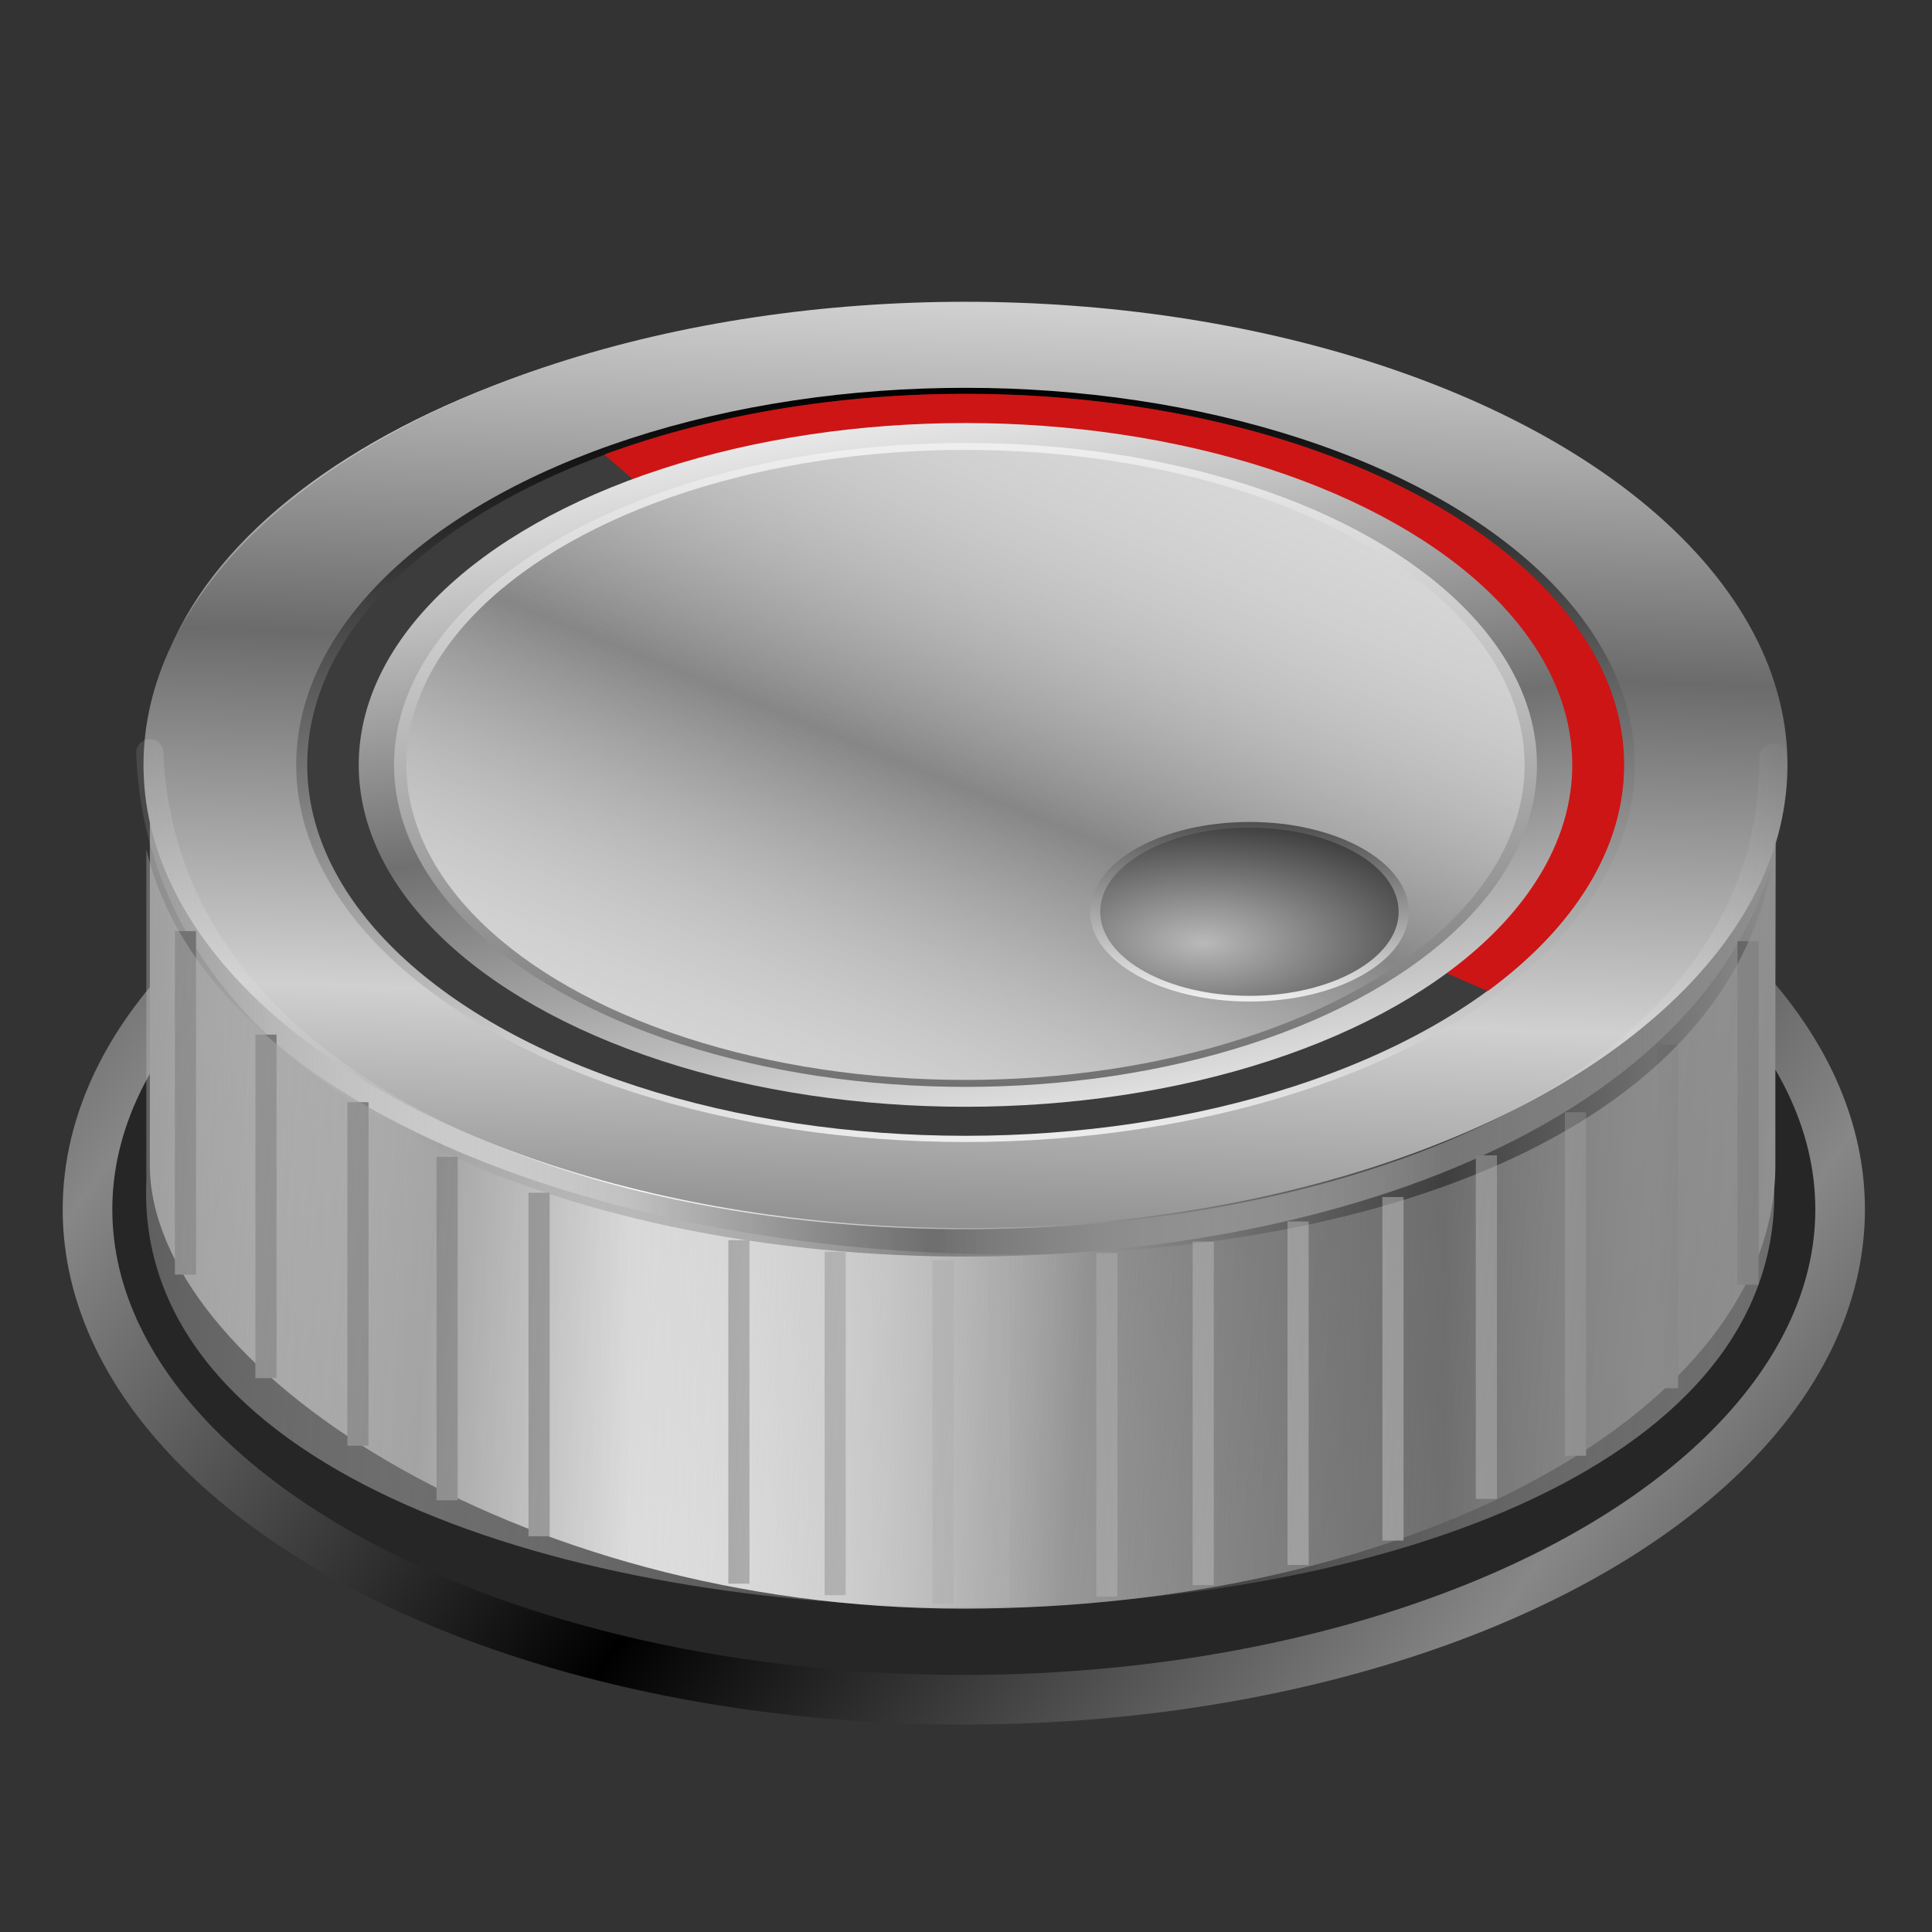 <?xml version="1.0" encoding="UTF-8" standalone="no"?>
<svg
   xmlns:dc="http://purl.org/dc/elements/1.1/"
   xmlns:cc="http://creativecommons.org/ns#"
   xmlns:rdf="http://www.w3.org/1999/02/22-rdf-syntax-ns#"
   xmlns:svg="http://www.w3.org/2000/svg"
   xmlns="http://www.w3.org/2000/svg"
   xmlns:xlink="http://www.w3.org/1999/xlink"
   xmlns:sodipodi="http://sodipodi.sourceforge.net/DTD/sodipodi-0.dtd"
   xmlns:inkscape="http://www.inkscape.org/namespaces/inkscape"
   sodipodi:docname="artsaudiomanager.svg"
   viewBox="0 0 256 256"
   height="256"
   width="256"
   inkscape:version="1.0 (4035a4f, 2020-05-01)"
   version="1.1"
   id="svg2">
  <rect x="0" y="0" width="256" height="256" fill="#333333" stroke="none"/>
  <defs
     id="defs6">
    <linearGradient
       id="linearGradient1054"
       inkscape:collect="always">
      <stop
         id="stop1050"
         offset="0"
         style="stop-color:#909090;stop-opacity:0.674" />
      <stop
         id="stop1052"
         offset="1"
         style="stop-color:#f8f8f8;stop-opacity:0" />
    </linearGradient>
    <linearGradient
       id="linearGradient1044"
       inkscape:collect="always">
      <stop
         id="stop1040"
         offset="0"
         style="stop-color:#aeaeae;stop-opacity:1;" />
      <stop
         id="stop1042"
         offset="1"
         style="stop-color:#666666;stop-opacity:1" />
    </linearGradient>
    <linearGradient
       id="linearGradient875"
       inkscape:collect="always">
      <stop
         id="stop871"
         offset="0"
         style="stop-color:#878787;stop-opacity:1" />
      <stop
         id="stop873"
         offset="1"
         style="stop-color:#000000;stop-opacity:1" />
    </linearGradient>
    <linearGradient
       id="linearGradient863"
       inkscape:collect="always">
      <stop
         id="stop859"
         offset="0"
         style="stop-color:#6e6e6e;stop-opacity:1" />
      <stop
         id="stop861"
         offset="1"
         style="stop-color:#ffffff;stop-opacity:0.023" />
    </linearGradient>
    <linearGradient
       id="linearGradient853"
       inkscape:collect="always">
      <stop
         id="stop849"
         offset="0"
         style="stop-color:#fdfdfd;stop-opacity:1" />
      <stop
         id="stop851"
         offset="1"
         style="stop-color:#3f3f3f;stop-opacity:1" />
    </linearGradient>
    <linearGradient
       id="linearGradient4667"
       inkscape:collect="always">
      <stop
         id="stop4669"
         offset="0"
         style="stop-color:#6f6f6f;stop-opacity:1" />
      <stop
         id="stop4671"
         offset="1"
         style="stop-color:#eeeeee;stop-opacity:1" />
    </linearGradient>
    <linearGradient
       id="linearGradient4659"
       inkscape:collect="always">
      <stop
         id="stop4661"
         offset="0"
         style="stop-color:#efefef;stop-opacity:1;" />
      <stop
         id="stop4663"
         offset="1"
         style="stop-color:#000000;stop-opacity:1" />
    </linearGradient>
    <linearGradient
       id="linearGradient4632"
       inkscape:collect="always">
      <stop
         id="stop4634"
         offset="0"
         style="stop-color:#b9b9b9;stop-opacity:1" />
      <stop
         id="stop4636"
         offset="1"
         style="stop-color:#2d2d2d;stop-opacity:1" />
    </linearGradient>
    <linearGradient
       id="linearGradient4624"
       inkscape:collect="always">
      <stop
         id="stop4626"
         offset="0"
         style="stop-color:#efefef;stop-opacity:1" />
      <stop
         id="stop4628"
         offset="1"
         style="stop-color:#484848;stop-opacity:1" />
    </linearGradient>
    <linearGradient
       id="linearGradient4604"
       inkscape:collect="always">
      <stop
         id="stop4606"
         offset="0"
         style="stop-color:#868686;stop-opacity:1" />
      <stop
         id="stop4608"
         offset="1"
         style="stop-color:#cccccc;stop-opacity:0" />
    </linearGradient>
    <linearGradient
       id="linearGradient4158"
       inkscape:collect="always">
      <stop
         id="stop4160"
         offset="0"
         style="stop-color:#707070;stop-opacity:1" />
      <stop
         id="stop4162"
         offset="1"
         style="stop-color:#e8e8e8;stop-opacity:1" />
    </linearGradient>
    <linearGradient
       id="linearGradient4140"
       inkscape:collect="always">
      <stop
         id="stop4142"
         offset="0"
         style="stop-color:#d0d0d0;stop-opacity:1;" />
      <stop
         id="stop4144"
         offset="1"
         style="stop-color:#6b6b6b;stop-opacity:1" />
    </linearGradient>
    <linearGradient
       spreadMethod="reflect"
       gradientUnits="userSpaceOnUse"
       y2="416.667"
       x2="762.821"
       y1="108.974"
       x1="783.333"
       id="linearGradient4146"
       xlink:href="#linearGradient4140"
       inkscape:collect="always" />
    <linearGradient
       spreadMethod="reflect"
       gradientUnits="userSpaceOnUse"
       y2="207.692"
       x2="730.769"
       y1="508.974"
       x1="815.385"
       id="linearGradient4164"
       xlink:href="#linearGradient4158"
       inkscape:collect="always" />
    <linearGradient
       spreadMethod="reflect"
       gradientUnits="userSpaceOnUse"
       y2="285.897"
       x2="942.308"
       y1="532.051"
       x1="764.103"
       id="linearGradient4610"
       xlink:href="#linearGradient4604"
       inkscape:collect="always" />
    <linearGradient
       gradientUnits="userSpaceOnUse"
       y2="554.487"
       x2="911.474"
       y1="718.59"
       x1="898.782"
       id="linearGradient4630"
       xlink:href="#linearGradient4624"
       inkscape:collect="always" />
    <radialGradient
       gradientTransform="matrix(1.845,0.082,-0.068,1.537,-708.841,-434.897)"
       gradientUnits="userSpaceOnUse"
       r="78.782"
       fy="669.91"
       fx="886.58"
       cy="669.91"
       cx="886.58"
       id="radialGradient4638"
       xlink:href="#linearGradient4632"
       inkscape:collect="always" />
    <linearGradient
       gradientTransform="matrix(1.008,0,0,1.008,-5.967,-3.995)"
       gradientUnits="userSpaceOnUse"
       y2="182.051"
       x2="729.487"
       y1="844.872"
       x1="755.128"
       id="linearGradient4665"
       xlink:href="#linearGradient4659"
       inkscape:collect="always" />
    <linearGradient
       gradientUnits="userSpaceOnUse"
       y2="237.179"
       x2="716.667"
       y1="803.846"
       x1="743.59"
       id="linearGradient4673"
       xlink:href="#linearGradient4667"
       inkscape:collect="always" />
    <linearGradient
       gradientTransform="matrix(1.096,0,0,1.096,-12.55,7.289)"
       spreadMethod="reflect"
       gradientUnits="userSpaceOnUse"
       y2="104.951"
       x2="186.129"
       y1="104.951"
       x1="87.556"
       id="linearGradient855"
       xlink:href="#linearGradient853"
       inkscape:collect="always" />
    <linearGradient
       gradientTransform="matrix(1.096,0,0,1.096,-12.55,7.289)"
       spreadMethod="reflect"
       gradientUnits="userSpaceOnUse"
       y2="114.719"
       x2="227.501"
       y1="117.618"
       x1="123.595"
       id="linearGradient865"
       xlink:href="#linearGradient863"
       inkscape:collect="always" />
    <linearGradient
       gradientTransform="matrix(1.096,0,0,1.096,-12.55,7.289)"
       spreadMethod="reflect"
       gradientUnits="userSpaceOnUse"
       y2="189.173"
       x2="88.336"
       y1="139.597"
       x1="20.384"
       id="linearGradient877"
       xlink:href="#linearGradient875"
       inkscape:collect="always" />
    <linearGradient
       spreadMethod="reflect"
       gradientUnits="userSpaceOnUse"
       y2="168.039"
       x2="233.073"
       y1="175.848"
       x1="121.03"
       id="linearGradient1046"
       xlink:href="#linearGradient1044"
       inkscape:collect="always" />
    <linearGradient
       spreadMethod="reflect"
       gradientUnits="userSpaceOnUse"
       y2="172.212"
       x2="144.082"
       y1="165.273"
       x1="57.317"
       id="linearGradient1056"
       xlink:href="#linearGradient1054"
       inkscape:collect="always" />
  </defs>
  <sodipodi:namedview
     inkscape:document-rotation="0"
     inkscape:snap-global="false"
     inkscape:snap-nodes="false"
     inkscape:object-nodes="false"
     inkscape:snap-others="false"
     inkscape:snap-grids="false"
     inkscape:snap-to-guides="false"
     inkscape:current-layer="svg2"
     inkscape:window-maximized="1"
     inkscape:window-y="0"
     inkscape:window-x="0"
     inkscape:cy="128"
     inkscape:cx="128"
     inkscape:zoom="3.4492188"
     showgrid="false"
     id="namedview4"
     inkscape:window-height="1056"
     inkscape:window-width="1920"
     inkscape:pageshadow="2"
     inkscape:pageopacity="0"
     guidetolerance="10"
     gridtolerance="10"
     objecttolerance="10"
     borderopacity="1"
     bordercolor="#666666"
     pagecolor="#ff0000" />
  <ellipse
     ry="64.968"
     rx="116.116"
     cy="160.257"
     cx="127.71"
     id="path867"
     style="opacity:1;fill:#262626;fill-opacity:1;stroke:url(#linearGradient877);stroke-width:6.575;stroke-linecap:round;stroke-miterlimit:4;stroke-dasharray:none;stroke-opacity:1" />
  <rect
     rx="107.697"
     ry="58.773"
     y="40.329"
     x="19.854"
     height="172.824"
     width="215.394"
     id="rect847"
     style="opacity:1;fill:url(#linearGradient855);fill-opacity:1;stroke:none;stroke-width:1.753;stroke-linecap:round;stroke-miterlimit:4;stroke-dasharray:none;stroke-opacity:1" />
  <g
     transform="matrix(0.268,0,0,0.151,-76.847,24.112)"
     id="g4675">
    <circle
       style="opacity:1;fill:url(#linearGradient4146);fill-opacity:1;fill-rule:evenodd;stroke:none;stroke-width:1.5;stroke-linecap:round;stroke-linejoin:round;stroke-miterlimit:4;stroke-dasharray:none;stroke-dashoffset:0;stroke-opacity:1"
       id="path4138"
       cx="764.103"
       cy="511.538"
       r="406.41" />
    <circle
       r="328.184"
       cy="511.538"
       cx="764.103"
       id="circle4148"
       style="opacity:1;fill:#3c3c3c;fill-opacity:1;fill-rule:evenodd;stroke:url(#linearGradient4665);stroke-width:5.442;stroke-linecap:round;stroke-linejoin:round;stroke-miterlimit:4;stroke-dasharray:none;stroke-dashoffset:0;stroke-opacity:1" />
    <path
       style="opacity:1;fill:#cd1515;fill-opacity:1;fill-rule:evenodd;stroke:none;stroke-width:1.5;stroke-linecap:round;stroke-linejoin:round;stroke-miterlimit:4;stroke-dasharray:none;stroke-dashoffset:0;stroke-opacity:1"
       id="circle4154"
       sodipodi:type="arc"
       sodipodi:cx="764.1026"
       sodipodi:cy="511.53842"
       sodipodi:rx="325.64102"
       sodipodi:ry="325.64102"
       sodipodi:start="4.1318074"
       sodipodi:end="0.65521064"
       d="m 585.485,239.256 a 325.641,325.641 0 0 1 417.31,50.77 325.641,325.641 0 0 1 19.514,419.934 L 764.103,511.538 Z" />
    <circle
       style="opacity:1;fill:url(#linearGradient4164);fill-opacity:1;fill-rule:evenodd;stroke:none;stroke-width:1.5;stroke-linecap:round;stroke-linejoin:round;stroke-miterlimit:4;stroke-dasharray:none;stroke-dashoffset:0;stroke-opacity:1"
       id="circle4156"
       cx="764.103"
       cy="511.538"
       r="300" />
    <circle
       r="279.487"
       cy="511.538"
       cx="764.103"
       id="circle4166"
       style="opacity:1;fill:#d7d7d7;fill-opacity:1;fill-rule:evenodd;stroke:none;stroke-width:1.5;stroke-linecap:round;stroke-linejoin:round;stroke-miterlimit:4;stroke-dasharray:none;stroke-dashoffset:0;stroke-opacity:1" />
    <circle
       style="opacity:1;fill:url(#linearGradient4610);fill-opacity:1;fill-rule:evenodd;stroke:url(#linearGradient4673);stroke-width:6.1;stroke-linecap:round;stroke-linejoin:round;stroke-miterlimit:4;stroke-dasharray:none;stroke-dashoffset:0;stroke-opacity:1"
       id="circle4602"
       cx="764.103"
       cy="511.538"
       r="279.487" />
    <circle
       style="opacity:1;fill:url(#radialGradient4638);fill-opacity:1;fill-rule:evenodd;stroke:url(#linearGradient4630);stroke-width:5;stroke-linecap:round;stroke-linejoin:round;stroke-miterlimit:4;stroke-dasharray:none;stroke-dashoffset:0;stroke-opacity:1"
       id="path4622"
       cx="904.487"
       cy="640.385"
       r="76.282" />
  </g>
  <path
     sodipodi:nodetypes="cc"
     inkscape:connector-curvature="0"
     id="path857"
     d="M 19.854,99.737 C 23.116,187.413 235.519,185.06 234.931,100.372"
     style="fill:none;stroke:url(#linearGradient865);stroke-width:3.616;stroke-linecap:round;stroke-linejoin:miter;stroke-miterlimit:4;stroke-dasharray:none;stroke-opacity:1" />
  <g
     style="stroke:url(#linearGradient1046);stroke-opacity:1;stroke-width:2.8;stroke-miterlimit:4;stroke-dasharray:none"
     id="g968">
    <path
       style="fill:none;stroke:url(#linearGradient1046);stroke-width:2.8;stroke-linecap:butt;stroke-linejoin:miter;stroke-opacity:1;stroke-miterlimit:4;stroke-dasharray:none"
       d="m 124.956,166.994 v 45.518"
       id="path862"
       inkscape:connector-curvature="0" />
    <path
       inkscape:connector-curvature="0"
       id="path864"
       d="m 117.337,166.232 v 45.518"
       style="fill:none;stroke:url(#linearGradient1046);stroke-width:2.8;stroke-linecap:butt;stroke-linejoin:miter;stroke-miterlimit:4;stroke-dasharray:none;stroke-opacity:1" />
    <path
       style="fill:none;stroke:url(#linearGradient1046);stroke-width:2.8;stroke-linecap:butt;stroke-linejoin:miter;stroke-miterlimit:4;stroke-dasharray:none;stroke-opacity:1"
       d="m 110.67,165.851 v 45.518"
       id="path866"
       inkscape:connector-curvature="0" />
    <path
       inkscape:connector-curvature="0"
       id="path868"
       d="m 104.003,165.471 v 45.518"
       style="fill:none;stroke:url(#linearGradient1046);stroke-width:2.8;stroke-linecap:butt;stroke-linejoin:miter;stroke-miterlimit:4;stroke-dasharray:none;stroke-opacity:1" />
    <path
       style="fill:none;stroke:url(#linearGradient1046);stroke-width:2.8;stroke-linecap:butt;stroke-linejoin:miter;stroke-miterlimit:4;stroke-dasharray:none;stroke-opacity:1"
       d="m 97.908,164.328 v 45.518"
       id="path870"
       inkscape:connector-curvature="0" />
    <path
       inkscape:connector-curvature="0"
       id="path872"
       d="m 92.384,163.185 v 45.518"
       style="fill:none;stroke:url(#linearGradient1046);stroke-width:2.8;stroke-linecap:butt;stroke-linejoin:miter;stroke-miterlimit:4;stroke-dasharray:none;stroke-opacity:1" />
    <path
       inkscape:connector-curvature="0"
       id="path874"
       d="m 132.384,167.185 v 45.518"
       style="fill:none;stroke:url(#linearGradient1046);stroke-width:2.8;stroke-linecap:butt;stroke-linejoin:miter;stroke-miterlimit:4;stroke-dasharray:none;stroke-opacity:1" />
    <path
       style="fill:none;stroke:url(#linearGradient1046);stroke-width:2.8;stroke-linecap:butt;stroke-linejoin:miter;stroke-miterlimit:4;stroke-dasharray:none;stroke-opacity:1"
       d="m 140.003,166.423 v 45.518"
       id="path876"
       inkscape:connector-curvature="0" />
    <path
       inkscape:connector-curvature="0"
       id="path878"
       d="m 146.67,166.042 v 45.518"
       style="fill:none;stroke:url(#linearGradient1046);stroke-width:2.8;stroke-linecap:butt;stroke-linejoin:miter;stroke-miterlimit:4;stroke-dasharray:none;stroke-opacity:1" />
    <path
       style="fill:none;stroke:url(#linearGradient1046);stroke-width:2.8;stroke-linecap:butt;stroke-linejoin:miter;stroke-miterlimit:4;stroke-dasharray:none;stroke-opacity:1"
       d="m 153.337,165.661 v 45.518"
       id="path880"
       inkscape:connector-curvature="0" />
    <path
       inkscape:connector-curvature="0"
       id="path882"
       d="M 159.432,164.518 V 210.036"
       style="fill:none;stroke:url(#linearGradient1046);stroke-width:2.8;stroke-linecap:butt;stroke-linejoin:miter;stroke-miterlimit:4;stroke-dasharray:none;stroke-opacity:1" />
    <path
       style="fill:none;stroke:url(#linearGradient1046);stroke-width:2.8;stroke-linecap:butt;stroke-linejoin:miter;stroke-miterlimit:4;stroke-dasharray:none;stroke-opacity:1"
       d="m 164.956,163.375 v 45.518"
       id="path884"
       inkscape:connector-curvature="0" />
    <path
       style="fill:none;stroke:url(#linearGradient1046);stroke-width:2.8;stroke-linecap:butt;stroke-linejoin:miter;stroke-miterlimit:4;stroke-dasharray:none;stroke-opacity:1"
       d="m 172.003,161.851 v 45.518"
       id="path886"
       inkscape:connector-curvature="0" />
    <path
       inkscape:connector-curvature="0"
       id="path888"
       d="m 178.67,160.328 v 45.518"
       style="fill:none;stroke:url(#linearGradient1046);stroke-width:2.8;stroke-linecap:butt;stroke-linejoin:miter;stroke-miterlimit:4;stroke-dasharray:none;stroke-opacity:1" />
    <path
       style="fill:none;stroke:url(#linearGradient1046);stroke-width:2.8;stroke-linecap:butt;stroke-linejoin:miter;stroke-miterlimit:4;stroke-dasharray:none;stroke-opacity:1"
       d="m 184.575,158.613 v 45.518"
       id="path890"
       inkscape:connector-curvature="0" />
    <path
       inkscape:connector-curvature="0"
       id="path892"
       d="m 190.861,156.137 v 45.518"
       style="fill:none;stroke:url(#linearGradient1046);stroke-width:2.8;stroke-linecap:butt;stroke-linejoin:miter;stroke-miterlimit:4;stroke-dasharray:none;stroke-opacity:1" />
    <path
       style="fill:none;stroke:url(#linearGradient1046);stroke-width:2.8;stroke-linecap:butt;stroke-linejoin:miter;stroke-miterlimit:4;stroke-dasharray:none;stroke-opacity:1"
       d="m 196.956,153.09 v 45.518"
       id="path894"
       inkscape:connector-curvature="0" />
    <path
       inkscape:connector-curvature="0"
       id="path896"
       d="m 202.861,150.804 v 45.518"
       style="fill:none;stroke:url(#linearGradient1046);stroke-width:2.8;stroke-linecap:butt;stroke-linejoin:miter;stroke-miterlimit:4;stroke-dasharray:none;stroke-opacity:1" />
    <path
       inkscape:connector-curvature="0"
       id="path898"
       d="m 208.765,147.375 v 45.518"
       style="fill:none;stroke:url(#linearGradient1046);stroke-width:2.8;stroke-linecap:butt;stroke-linejoin:miter;stroke-miterlimit:4;stroke-dasharray:none;stroke-opacity:1" />
    <path
       style="fill:none;stroke:url(#linearGradient1046);stroke-width:2.8;stroke-linecap:butt;stroke-linejoin:miter;stroke-miterlimit:4;stroke-dasharray:none;stroke-opacity:1"
       d="m 215.242,142.804 v 45.518"
       id="path900"
       inkscape:connector-curvature="0" />
    <path
       inkscape:connector-curvature="0"
       id="path902"
       d="m 220.956,138.423 v 45.518"
       style="fill:none;stroke:url(#linearGradient1046);stroke-width:2.8;stroke-linecap:butt;stroke-linejoin:miter;stroke-miterlimit:4;stroke-dasharray:none;stroke-opacity:1" />
    <path
       style="fill:none;stroke:url(#linearGradient1046);stroke-width:2.8;stroke-linecap:butt;stroke-linejoin:miter;stroke-miterlimit:4;stroke-dasharray:none;stroke-opacity:1"
       d="m 226.67,132.899 v 45.518"
       id="path904"
       inkscape:connector-curvature="0" />
    <path
       inkscape:connector-curvature="0"
       id="path910"
       d="m 231.623,124.709 v 45.518"
       style="fill:none;stroke:url(#linearGradient1046);stroke-width:2.8;stroke-linecap:butt;stroke-linejoin:miter;stroke-miterlimit:4;stroke-dasharray:none;stroke-opacity:1" />
    <path
       style="fill:none;stroke:url(#linearGradient1046);stroke-width:2.8;stroke-linecap:butt;stroke-linejoin:miter;stroke-miterlimit:4;stroke-dasharray:none;stroke-opacity:1"
       d="m 78.099,159.947 v 45.518"
       id="path912"
       inkscape:connector-curvature="0" />
    <path
       inkscape:connector-curvature="0"
       id="path914"
       d="m 71.432,158.042 v 45.518"
       style="fill:none;stroke:url(#linearGradient1046);stroke-width:2.8;stroke-linecap:butt;stroke-linejoin:miter;stroke-miterlimit:4;stroke-dasharray:none;stroke-opacity:1" />
    <path
       style="fill:none;stroke:url(#linearGradient1046);stroke-width:2.8;stroke-linecap:butt;stroke-linejoin:miter;stroke-miterlimit:4;stroke-dasharray:none;stroke-opacity:1"
       d="M 65.337,155.756 V 201.274"
       id="path916"
       inkscape:connector-curvature="0" />
    <path
       inkscape:connector-curvature="0"
       id="path918"
       d="m 59.242,153.28 v 45.518"
       style="fill:none;stroke:url(#linearGradient1046);stroke-width:2.8;stroke-linecap:butt;stroke-linejoin:miter;stroke-miterlimit:4;stroke-dasharray:none;stroke-opacity:1" />
    <path
       style="fill:none;stroke:url(#linearGradient1046);stroke-width:2.8;stroke-linecap:butt;stroke-linejoin:miter;stroke-miterlimit:4;stroke-dasharray:none;stroke-opacity:1"
       d="m 53.337,149.471 v 45.518"
       id="path920"
       inkscape:connector-curvature="0" />
    <path
       style="fill:none;stroke:url(#linearGradient1046);stroke-width:2.8;stroke-linecap:butt;stroke-linejoin:miter;stroke-miterlimit:4;stroke-dasharray:none;stroke-opacity:1"
       d="m 47.432,146.042 v 45.518"
       id="path922"
       inkscape:connector-curvature="0" />
    <path
       inkscape:connector-curvature="0"
       id="path924"
       d="m 40.956,141.471 v 45.518"
       style="fill:none;stroke:url(#linearGradient1046);stroke-width:2.8;stroke-linecap:butt;stroke-linejoin:miter;stroke-miterlimit:4;stroke-dasharray:none;stroke-opacity:1" />
    <path
       style="fill:none;stroke:url(#linearGradient1046);stroke-width:2.8;stroke-linecap:butt;stroke-linejoin:miter;stroke-miterlimit:4;stroke-dasharray:none;stroke-opacity:1"
       d="m 35.242,137.09 v 45.518"
       id="path926"
       inkscape:connector-curvature="0" />
    <path
       inkscape:connector-curvature="0"
       id="path928"
       d="m 29.527,131.566 v 45.518"
       style="fill:none;stroke:url(#linearGradient1046);stroke-width:2.8;stroke-linecap:butt;stroke-linejoin:miter;stroke-miterlimit:4;stroke-dasharray:none;stroke-opacity:1" />
    <path
       style="fill:none;stroke:url(#linearGradient1046);stroke-width:2.8;stroke-linecap:butt;stroke-linejoin:miter;stroke-miterlimit:4;stroke-dasharray:none;stroke-opacity:1"
       d="m 24.575,123.375 v 45.518"
       id="path930"
       inkscape:connector-curvature="0" />
    <path
       inkscape:connector-curvature="0"
       id="path932"
       d="m 85.146,161.661 v 45.518"
       style="fill:none;stroke:url(#linearGradient1046);stroke-width:2.8;stroke-linecap:butt;stroke-linejoin:miter;stroke-miterlimit:4;stroke-dasharray:none;stroke-opacity:1" />
  </g>
  <path
     sodipodi:nodetypes="ccccc"
     inkscape:connector-curvature="0"
     id="path1048"
     d="m 19.388,112.531 c 16.156,67.769 208.067,75.79 215.918,-1.429 l -0.204,46.735 c 0.724,74.331 -218.683,72.938 -215.714,-1.224 z"
     style="fill:url(#linearGradient1056);stroke:none;stroke-width:1px;stroke-linecap:butt;stroke-linejoin:miter;stroke-opacity:1;fill-opacity:1" />
</svg>
